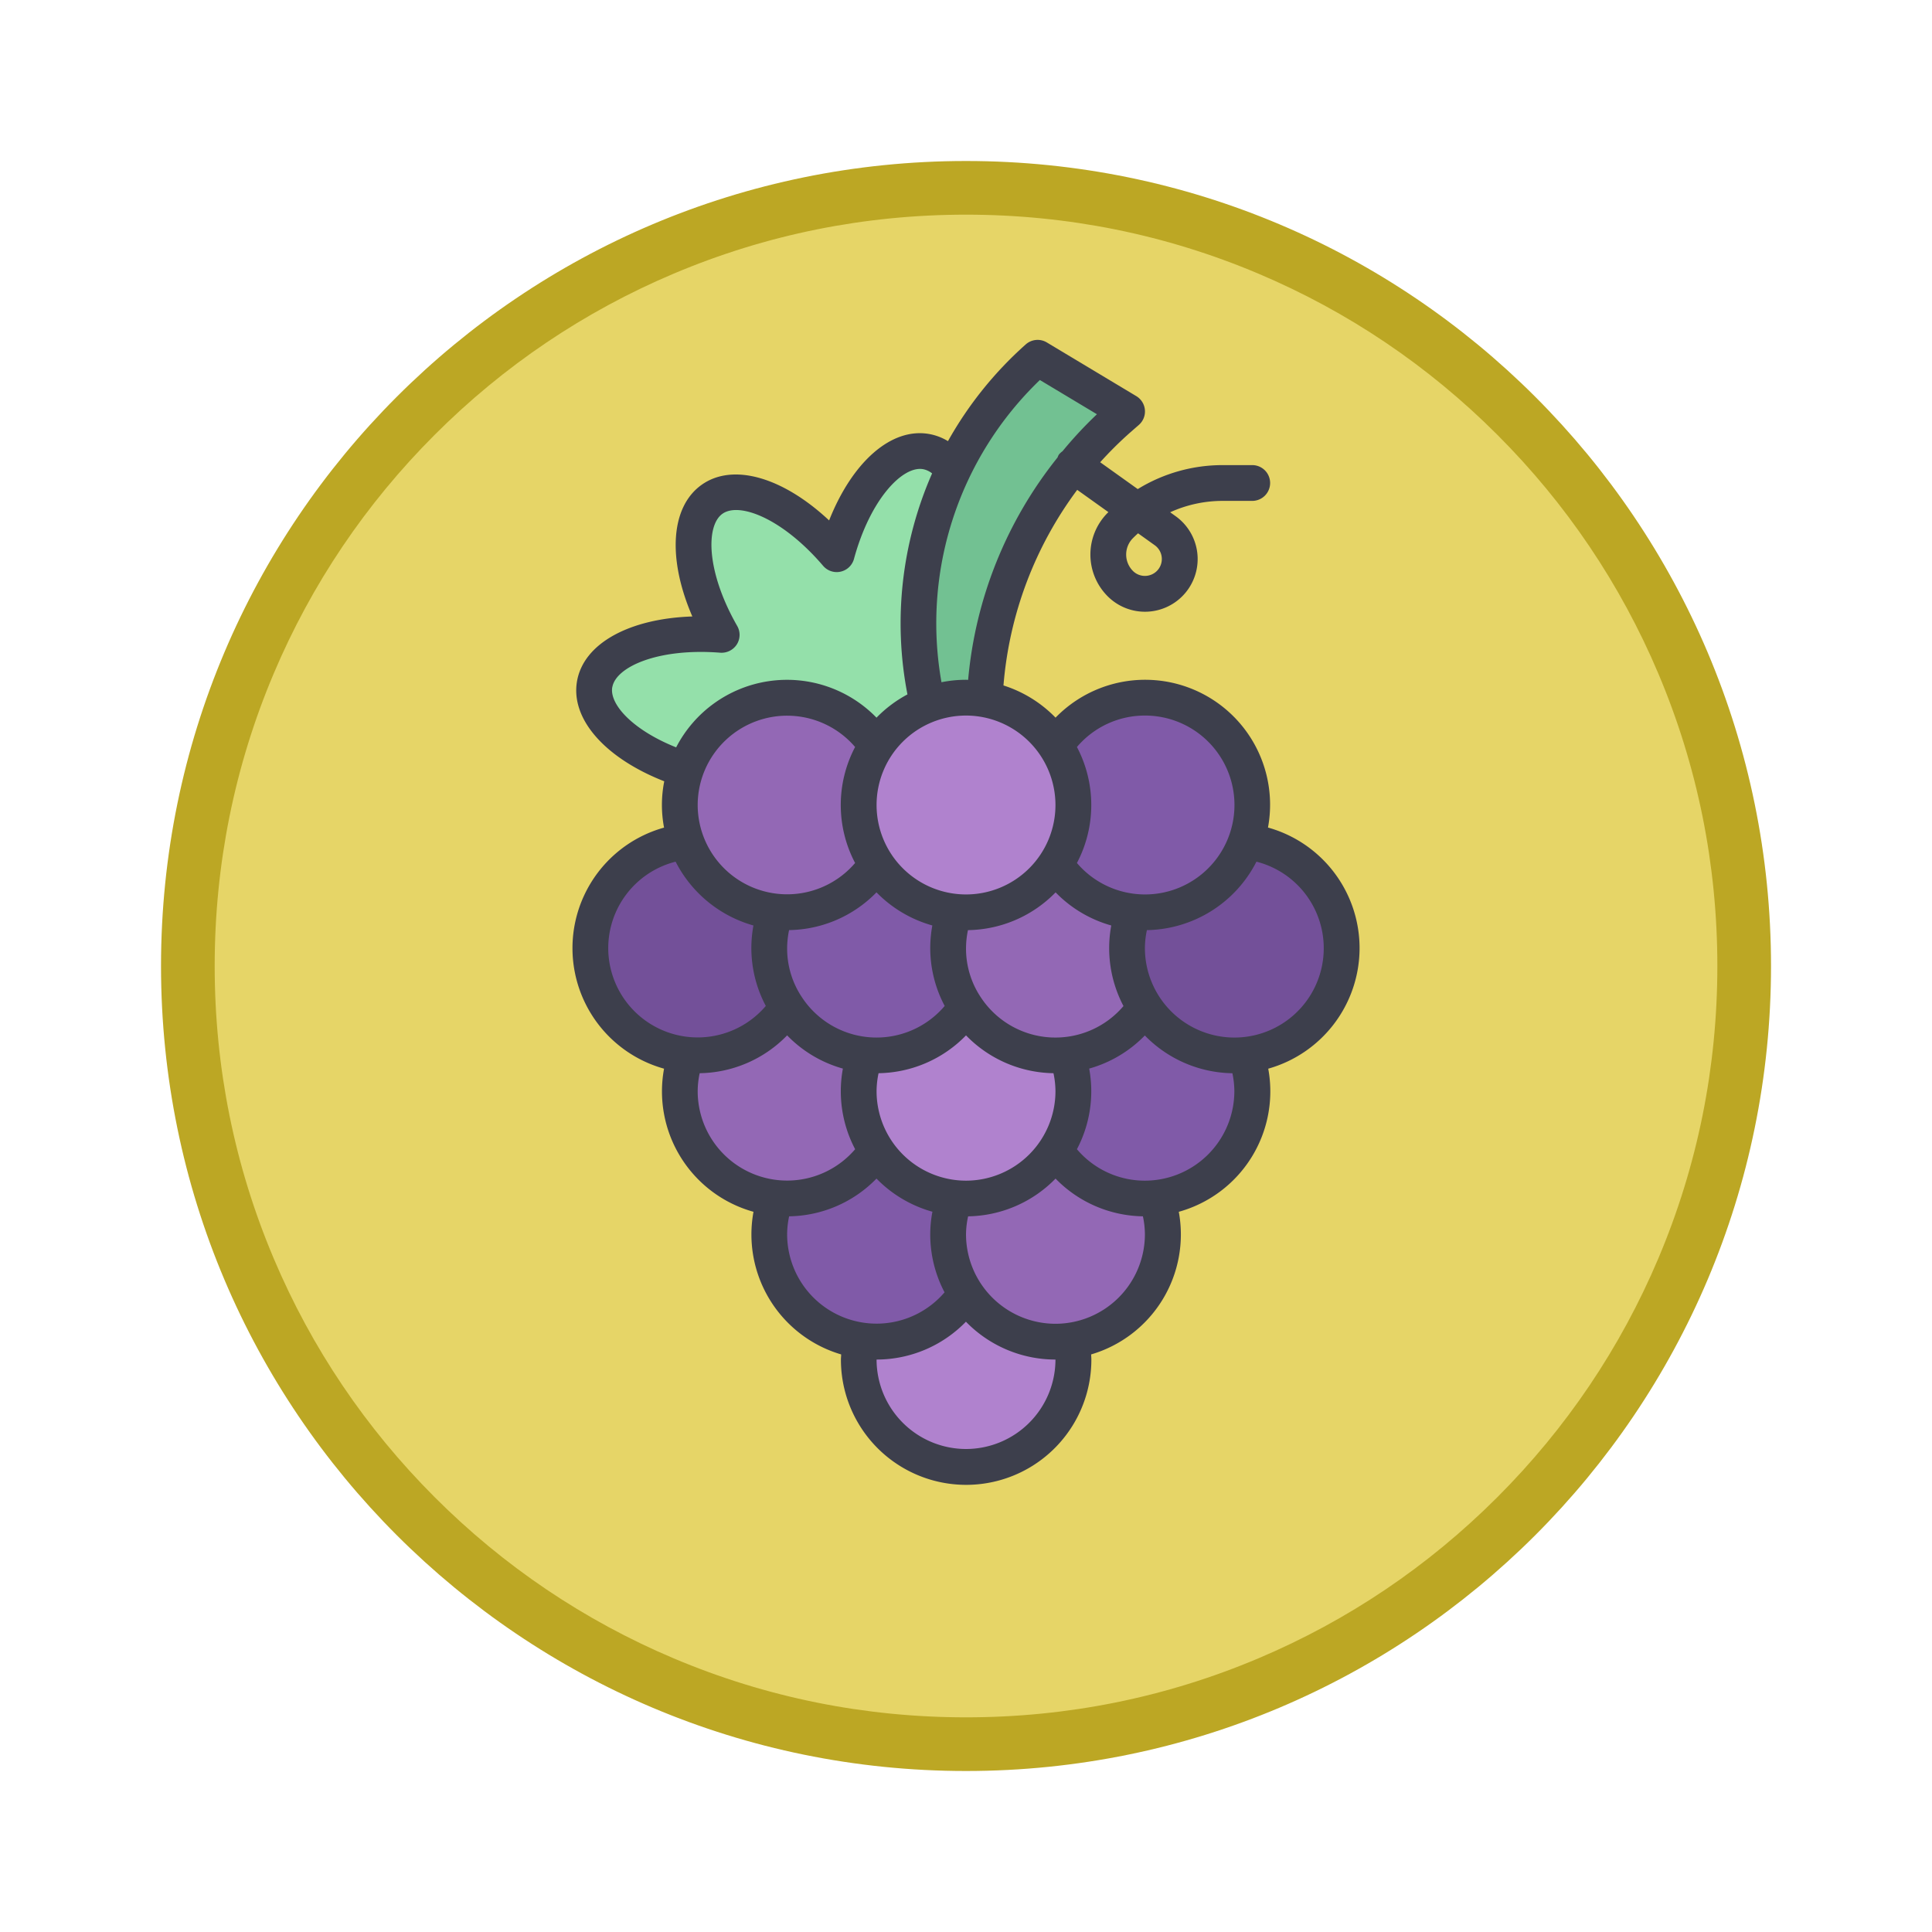 <svg xmlns="http://www.w3.org/2000/svg" xmlns:xlink="http://www.w3.org/1999/xlink" width="108" height="108" viewBox="0 0 108 108">
  <defs>
    <filter id="Fondo" x="0" y="0" width="108" height="108" filterUnits="userSpaceOnUse">
      <feOffset dy="3" input="SourceAlpha"/>
      <feGaussianBlur stdDeviation="3" result="blur"/>
      <feFlood flood-opacity="0.161"/>
      <feComposite operator="in" in2="blur"/>
      <feComposite in="SourceGraphic"/>
    </filter>
  </defs>
  <g id="Icono" transform="translate(-325.719 -689)">
    <g transform="matrix(1, 0, 0, 1, 325.72, 689)" filter="url(#Fondo)">
      <g id="Fondo-2" data-name="Fondo" transform="translate(9 6)" fill="#e6d567">
        <path d="M 45 88.5 C 39.127 88.5 33.43 87.35 28.068 85.082 C 22.889 82.891 18.236 79.755 14.241 75.759 C 10.245 71.764 7.109 67.111 4.918 61.932 C 2.65 56.57 1.5 50.873 1.5 45 C 1.5 39.127 2.65 33.43 4.918 28.068 C 7.109 22.889 10.245 18.236 14.241 14.241 C 18.236 10.245 22.889 7.109 28.068 4.918 C 33.43 2.65 39.127 1.5 45 1.5 C 50.873 1.5 56.57 2.65 61.932 4.918 C 67.111 7.109 71.764 10.245 75.759 14.241 C 79.755 18.236 82.891 22.889 85.082 28.068 C 87.35 33.43 88.5 39.127 88.5 45 C 88.5 50.873 87.35 56.57 85.082 61.932 C 82.891 67.111 79.755 71.764 75.759 75.759 C 71.764 79.755 67.111 82.891 61.932 85.082 C 56.57 87.35 50.873 88.5 45 88.5 Z" stroke="none"/>
        <path d="M 45 3 C 39.329 3 33.829 4.11 28.653 6.299 C 23.652 8.415 19.16 11.443 15.302 15.302 C 11.443 19.16 8.415 23.652 6.299 28.653 C 4.11 33.829 3 39.329 3 45 C 3 50.671 4.11 56.171 6.299 61.347 C 8.415 66.348 11.443 70.84 15.302 74.698 C 19.16 78.557 23.652 81.585 28.653 83.701 C 33.829 85.89 39.329 87 45 87 C 50.671 87 56.171 85.89 61.347 83.701 C 66.348 81.585 70.84 78.557 74.698 74.698 C 78.557 70.84 81.585 66.348 83.701 61.347 C 85.89 56.171 87 50.671 87 45 C 87 39.329 85.89 33.829 83.701 28.653 C 81.585 23.652 78.557 19.16 74.698 15.302 C 70.84 11.443 66.348 8.415 61.347 6.299 C 56.171 4.11 50.671 3 45 3 M 45 0 C 69.853 0 90 20.147 90 45 C 90 69.853 69.853 90 45 90 C 20.147 90 0 69.853 0 45 C 0 20.147 20.147 0 45 0 Z" stroke="none" fill="#bca724"/>
      </g>
    </g>
    <g id="Grape" transform="translate(347.72 708)">
      <path id="Trazado_986522" data-name="Trazado 986522" d="M21.132,24.8a15.708,15.708,0,0,1-2.7-.244,12.524,12.524,0,0,1-5.624-2.31c-.685-.554-1.8-1.682-1.566-3.01.275-1.572,2.481-2.692,5.489-2.787l1.469-.046-.583-1.349c-1.192-2.763-1.115-5.236.192-6.153a2.258,2.258,0,0,1,1.325-.386,7.291,7.291,0,0,1,4.526,2.3l1.071,1.006.542-1.366c1.025-2.579,2.65-4.246,4.139-4.246a2.035,2.035,0,0,1,.348.03c1.328.233,2.01,1.664,2.3,2.5a12.519,12.519,0,0,1,.261,6.075,12.957,12.957,0,0,1-2.13,5.37A4.038,4.038,0,0,1,27.6,22.018l-.543.061-.242.491C26.135,23.948,23.958,24.8,21.132,24.8Z" fill="#94e0aa"/>
      <path id="Trazado_986523" data-name="Trazado 986523" d="M30,21l-.08-.318A19.825,19.825,0,0,1,36,1l5,3-.474.415A22.037,22.037,0,0,0,33,21Z" fill="#72c192"/>
      <circle id="Elipse_11806" data-name="Elipse 11806" cx="6" cy="6" r="6" transform="translate(26 51)" fill="#b082ce"/>
      <circle id="Elipse_11807" data-name="Elipse 11807" cx="6" cy="6" r="6" transform="translate(21 44)" fill="#805aa8"/>
      <circle id="Elipse_11808" data-name="Elipse 11808" cx="6" cy="6" r="6" transform="translate(31 44)" fill="#9368b5"/>
      <circle id="Elipse_11809" data-name="Elipse 11809" cx="6" cy="6" r="6" transform="translate(16 36)" fill="#9368b5"/>
      <circle id="Elipse_11810" data-name="Elipse 11810" cx="6" cy="6" r="6" transform="translate(36 36)" fill="#805aa8"/>
      <circle id="Elipse_11811" data-name="Elipse 11811" cx="6" cy="6" r="6" transform="translate(26 36)" fill="#b082ce"/>
      <circle id="Elipse_11812" data-name="Elipse 11812" cx="6" cy="6" r="6" transform="translate(11 28)" fill="#735099"/>
      <circle id="Elipse_11813" data-name="Elipse 11813" cx="6" cy="6" r="6" transform="translate(21 28)" fill="#805aa8"/>
      <circle id="Elipse_11814" data-name="Elipse 11814" cx="6" cy="6" r="6" transform="translate(31 28)" fill="#9368b5"/>
      <circle id="Elipse_11815" data-name="Elipse 11815" cx="6" cy="6" r="6" transform="translate(16 20)" fill="#9368b5"/>
      <circle id="Elipse_11816" data-name="Elipse 11816" cx="6" cy="6" r="6" transform="translate(41 28)" fill="#735099"/>
      <circle id="Elipse_11817" data-name="Elipse 11817" cx="6" cy="6" r="6" transform="translate(36 20)" fill="#805aa8"/>
      <circle id="Elipse_11818" data-name="Elipse 11818" cx="6" cy="6" r="6" transform="translate(26 20)" fill="#b082ce"/>
      <path id="Trazado_986524" data-name="Trazado 986524" d="M54,34a7,7,0,0,0-5.12-6.74,6.984,6.984,0,0,0-11.875-6.143,7.007,7.007,0,0,0-2.911-1.8A21.152,21.152,0,0,1,38.216,8.383l1.743,1.245-.042.041a3.3,3.3,0,0,0,0,4.662,2.946,2.946,0,1,0,3.795-4.48l-.3-.215A7.089,7.089,0,0,1,46.36,9H48a1,1,0,0,0,0-2H46.36A9.051,9.051,0,0,0,41.6,8.34l-2.1-1.5a20.773,20.773,0,0,1,1.691-1.676l.47-.41a1,1,0,0,0-.143-1.611l-5-3a1,1,0,0,0-1.18.11A20.9,20.9,0,0,0,30.991,5.66a3.053,3.053,0,0,0-1.057-.4c-2.117-.369-4.291,1.563-5.587,4.832-2.566-2.4-5.354-3.236-7.113-2s-1.927,4.147-.533,7.369c-3.514.116-6.073,1.5-6.445,3.614s1.56,4.3,4.875,5.6a6.773,6.773,0,0,0-.011,2.589,6.994,6.994,0,0,0,0,13.476,6.985,6.985,0,0,0,5,8,6.989,6.989,0,0,0,4.9,7.973c0,.1-.013.192-.013.291a7,7,0,0,0,14,0c0-.1-.009-.194-.013-.291a6.989,6.989,0,0,0,4.9-7.973,6.985,6.985,0,0,0,5-8A7.007,7.007,0,0,0,54,34ZM41.331,11.083c.093-.093.188-.183.286-.271l.933.667a.946.946,0,0,1,.119,1.438.947.947,0,0,1-1.338,0,1.3,1.3,0,0,1,0-1.834ZM42,21a5,5,0,1,1-3.8,8.242,6.956,6.956,0,0,0,0-6.484A4.976,4.976,0,0,1,42,21ZM40.8,37.242a4.991,4.991,0,0,1-7.972-.49A4.9,4.9,0,0,1,32,34a5.111,5.111,0,0,1,.108-1.005,6.975,6.975,0,0,0,4.9-2.111,6.947,6.947,0,0,0,3.111,1.851,6.949,6.949,0,0,0,.685,4.507ZM32,47a5.006,5.006,0,0,1-5-5,4.953,4.953,0,0,1,.111-1.007A6.957,6.957,0,0,0,32,38.878a6.957,6.957,0,0,0,4.889,2.115A4.953,4.953,0,0,1,37,42,5.006,5.006,0,0,1,32,47ZM17,26a5,5,0,0,1,8.8-3.242,6.956,6.956,0,0,0,0,6.484A5,5,0,0,1,17,26Zm5.83,10.751A4.9,4.9,0,0,1,22,34a5.11,5.11,0,0,1,.109-1.007,6.957,6.957,0,0,0,4.886-2.11,7,7,0,0,0,3.122,1.851A7.137,7.137,0,0,0,30,34a6.911,6.911,0,0,0,.808,3.233,4.99,4.99,0,0,1-7.978-.482ZM37,26a5,5,0,1,1-5-5A5.006,5.006,0,0,1,37,26ZM36.128,2.243l3.19,1.914a22.81,22.81,0,0,0-1.926,2.069.971.971,0,0,0-.206.193.947.947,0,0,0-.068.152,23.149,23.149,0,0,0-5,12.435c-.039,0-.077-.006-.116-.006a7,7,0,0,0-1.374.137A18.858,18.858,0,0,1,36.128,2.243Zm-23.9,17.17c.2-1.137,2.563-2.2,6.037-1.926a1.016,1.016,0,0,0,.922-.462,1,1,0,0,0,.023-1.032c-1.727-3.016-1.77-5.606-.824-6.274s3.364.265,5.626,2.911a1,1,0,0,0,1.725-.387c.916-3.358,2.724-5.21,3.858-5.017a1.165,1.165,0,0,1,.509.237,20.831,20.831,0,0,0-1.378,12.355,7.035,7.035,0,0,0-1.73,1.3,6.974,6.974,0,0,0-11.2,1.66C13.348,21.8,12.058,20.36,12.225,19.414ZM12,34a4.99,4.99,0,0,1,3.766-4.832,7.022,7.022,0,0,0,4.35,3.567A7.137,7.137,0,0,0,20,34a6.911,6.911,0,0,0,.808,3.233A5,5,0,0,1,12,34Zm5,8a4.9,4.9,0,0,1,.112-1.007A6.957,6.957,0,0,0,22,38.878a6.949,6.949,0,0,0,3.117,1.857,6.947,6.947,0,0,0,.685,4.507A5,5,0,0,1,17,42Zm5,8a4.9,4.9,0,0,1,.112-1.007,6.957,6.957,0,0,0,4.883-2.109,7,7,0,0,0,3.127,1.853A6.762,6.762,0,0,0,30,50a6.952,6.952,0,0,0,.8,3.242A5,5,0,0,1,22,50ZM32,62a5.006,5.006,0,0,1-5-5,6.961,6.961,0,0,0,4.995-2.116A6.976,6.976,0,0,0,37,57,5.006,5.006,0,0,1,32,62Zm5-7a5.006,5.006,0,0,1-5-5,4.727,4.727,0,0,1,.118-1.006,6.974,6.974,0,0,0,4.887-2.11,6.957,6.957,0,0,0,4.883,2.109A4.9,4.9,0,0,1,42,50,5.006,5.006,0,0,1,37,55Zm5-8a4.976,4.976,0,0,1-3.8-1.758,6.947,6.947,0,0,0,.685-4.507,6.948,6.948,0,0,0,3.111-1.851,6.974,6.974,0,0,0,4.894,2.111A4.9,4.9,0,0,1,47,42,5.006,5.006,0,0,1,42,47Zm5-8a5.006,5.006,0,0,1-5-5,4.9,4.9,0,0,1,.112-1.006,7,7,0,0,0,6.123-3.826A4.993,4.993,0,0,1,47,39Z" fill="#3d3f4c"/>
    </g>
  </g>
</svg>
